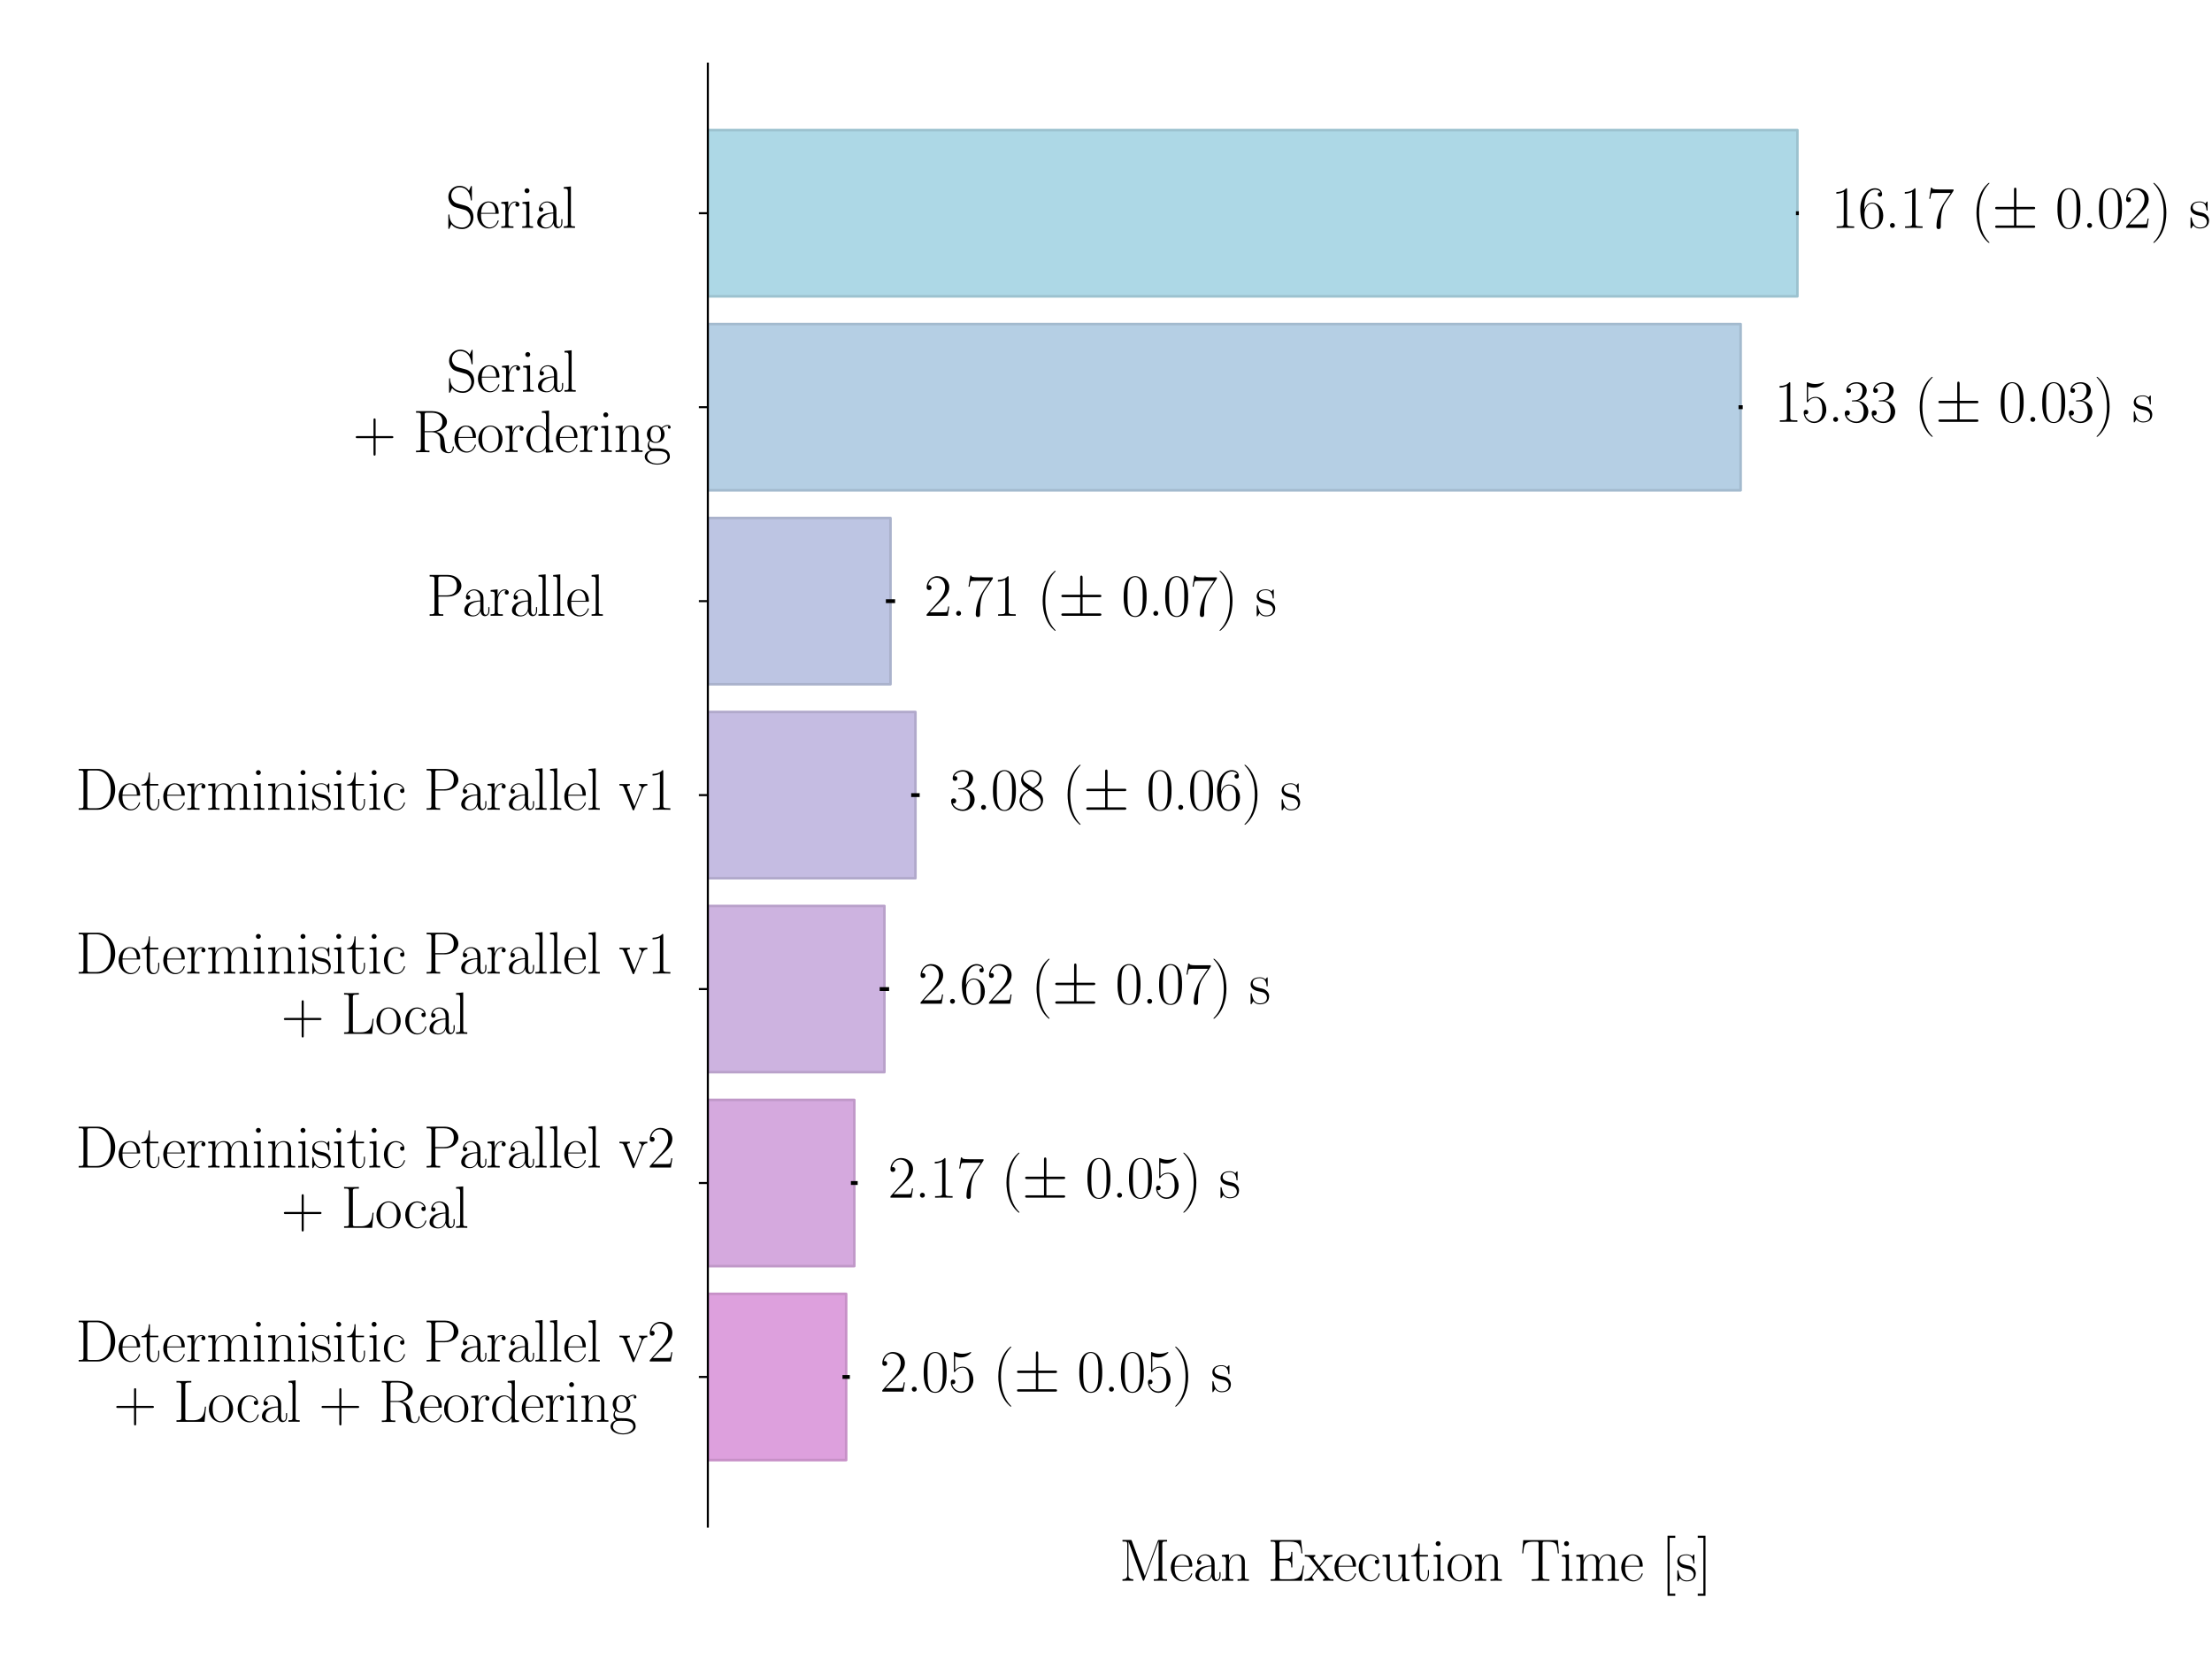 <?xml version="1.0" encoding="utf-8" standalone="no"?>
<!DOCTYPE svg PUBLIC "-//W3C//DTD SVG 1.1//EN"
  "http://www.w3.org/Graphics/SVG/1.1/DTD/svg11.dtd">
<svg xmlns:xlink="http://www.w3.org/1999/xlink" width="864pt" height="648pt" viewBox="0 0 864 648" xmlns="http://www.w3.org/2000/svg" version="1.1">
 <defs>
  <style type="text/css">*{stroke-linejoin: round; stroke-linecap: butt}</style>
 </defs>
 <g id="figure_1">
  <g id="patch_1">
   <path d="M 0 648 
L 864 648 
L 864 0 
L 0 0 
z
" style="fill: #ffffff"/>
  </g>
  <g id="axes_1">
   <g id="patch_2">
    <path d="M 276.48 596.286 
L 829.232 596.286 
L 829.232 24.84 
L 276.48 24.84 
z
" style="fill: #ffffff"/>
   </g>
   <g id="patch_3">
    <path d="M 276.48 570.311 
L 330.505 570.311 
L 330.505 505.374 
L 276.48 505.374 
z
" clip-path="url(#pbafe1ab473)" style="fill: #dda0dd; stroke: #c790c7; stroke-linejoin: miter"/>
   </g>
   <g id="patch_4">
    <path d="M 276.48 494.551 
L 333.684 494.551 
L 333.684 429.614 
L 276.48 429.614 
z
" clip-path="url(#pbafe1ab473)" style="fill: #d5a9de; stroke: #c098c8; stroke-linejoin: miter"/>
   </g>
   <g id="patch_5">
    <path d="M 276.48 418.791 
L 345.442 418.791 
L 345.442 353.854 
L 276.48 353.854 
z
" clip-path="url(#pbafe1ab473)" style="fill: #cdb3e0; stroke: #b9a1ca; stroke-linejoin: miter"/>
   </g>
   <g id="patch_6">
    <path d="M 276.48 343.031 
L 357.564 343.031 
L 357.564 278.094 
L 276.48 278.094 
z
" clip-path="url(#pbafe1ab473)" style="fill: #c5bce2; stroke: #b1a9cb; stroke-linejoin: miter"/>
   </g>
   <g id="patch_7">
    <path d="M 276.48 267.272 
L 347.825 267.272 
L 347.825 202.335 
L 276.48 202.335 
z
" clip-path="url(#pbafe1ab473)" style="fill: #bdc5e3; stroke: #aab2cc; stroke-linejoin: miter"/>
   </g>
   <g id="patch_8">
    <path d="M 276.48 191.512 
L 679.887 191.512 
L 679.887 126.575 
L 276.48 126.575 
z
" clip-path="url(#pbafe1ab473)" style="fill: #b5cfe4; stroke: #a3bace; stroke-linejoin: miter"/>
   </g>
   <g id="patch_9">
    <path d="M 276.48 115.752 
L 702.06 115.752 
L 702.06 50.815 
L 276.48 50.815 
z
" clip-path="url(#pbafe1ab473)" style="fill: #add8e6; stroke: #9cc2cf; stroke-linejoin: miter"/>
   </g>
   <g id="matplotlib.axis_1">
    <g id="text_1">
     <!-- Mean Execution Time [s] -->
     <g transform="translate(437.189 617.451)scale(0.23 -0.23)">
      <defs>
       <path id="CMR17-4d" d="M 1338 4249 
C 1299 4345 1293 4352 1158 4352 
L 339 4352 
L 339 4185 
C 781 4185 851 4185 851 3898 
L 851 624 
C 851 465 851 166 339 166 
L 339 0 
C 486 12 755 12 915 12 
C 1075 12 1344 12 1491 0 
L 1491 166 
C 979 166 979 465 979 624 
L 979 4159 
L 986 4159 
L 2490 102 
C 2515 38 2528 0 2579 0 
C 2630 0 2643 38 2669 102 
L 4186 4191 
L 4192 4191 
L 4192 453 
C 4192 166 4122 166 3680 166 
L 3680 0 
C 3853 12 4198 12 4384 12 
C 4570 12 4922 12 5094 0 
L 5094 166 
C 4653 166 4582 166 4582 453 
L 4582 3898 
C 4582 4185 4653 4185 5094 4185 
L 5094 4352 
L 4282 4352 
C 4147 4352 4141 4345 4102 4249 
L 2720 516 
L 1338 4249 
z
" transform="scale(0.016)"/>
       <path id="CMR17-65" d="M 2438 1503 
C 2464 1529 2464 1542 2464 1606 
C 2464 2251 2118 2816 1389 2816 
C 710 2816 173 2175 173 1394 
C 173 554 781 -64 1459 -64 
C 2176 -64 2458 619 2458 755 
C 2458 800 2419 800 2406 800 
C 2362 800 2355 787 2330 709 
C 2189 270 1837 51 1504 51 
C 1229 51 954 206 781 490 
C 582 819 582 1200 582 1503 
L 2438 1503 
z
M 589 1600 
C 634 2511 1126 2713 1382 2713 
C 1818 2713 2112 2308 2118 1600 
L 589 1600 
z
" transform="scale(0.016)"/>
       <path id="CMR17-61" d="M 2304 1656 
C 2304 2048 2304 2275 2035 2534 
C 1798 2751 1523 2816 1306 2816 
C 800 2816 435 2408 435 1977 
C 435 1740 627 1728 666 1728 
C 749 1728 896 1779 896 1958 
C 896 2118 774 2188 666 2188 
C 640 2188 608 2182 589 2176 
C 723 2594 1069 2713 1293 2713 
C 1613 2713 1965 2421 1965 1875 
L 1965 1632 
C 1587 1619 1133 1568 774 1373 
C 371 1147 256 822 256 576 
C 256 77 832 -64 1171 -64 
C 1523 -64 1850 135 1990 505 
C 2003 219 2182 -39 2464 -39 
C 2598 -39 2938 51 2938 563 
L 2938 926 
L 2822 926 
L 2822 557 
C 2822 161 2650 109 2566 109 
C 2304 109 2304 446 2304 732 
L 2304 1656 
z
M 1965 887 
C 1965 323 1568 38 1216 38 
C 896 38 646 278 646 576 
C 646 771 730 1114 1101 1322 
C 1408 1497 1760 1523 1965 1536 
L 1965 887 
z
" transform="scale(0.016)"/>
       <path id="CMR17-6e" d="M 2656 1954 
C 2656 2282 2592 2816 1837 2816 
C 1331 2816 1069 2424 973 2166 
L 966 2166 
L 966 2816 
L 211 2745 
L 211 2578 
C 589 2578 646 2540 646 2231 
L 646 443 
C 646 198 621 166 211 166 
L 211 0 
C 365 12 646 12 813 12 
C 979 12 1267 12 1421 0 
L 1421 166 
C 1011 166 986 192 986 443 
L 986 1678 
C 986 2269 1344 2713 1792 2713 
C 2266 2713 2317 2289 2317 1980 
L 2317 443 
C 2317 198 2291 166 1882 166 
L 1882 0 
C 2035 12 2317 12 2483 12 
C 2650 12 2938 12 3091 0 
L 3091 166 
C 2682 166 2656 192 2656 443 
L 2656 1954 
z
" transform="scale(0.016)"/>
       <path id="CMR17-45" d="M 3885 1614 
L 3770 1614 
C 3629 676 3546 166 2419 166 
L 1530 166 
C 1274 166 1261 198 1261 415 
L 1261 2176 
L 1862 2176 
C 2464 2176 2522 1959 2522 1429 
L 2637 1429 
L 2637 3086 
L 2522 3086 
C 2522 2558 2464 2342 1862 2342 
L 1261 2342 
L 1261 3924 
C 1261 4141 1274 4172 1530 4172 
L 2406 4172 
C 3398 4172 3514 3778 3603 2933 
L 3718 2933 
L 3565 4339 
L 326 4339 
L 326 4172 
C 768 4172 838 4172 838 3886 
L 838 453 
C 838 166 768 166 326 166 
L 326 0 
L 3654 0 
L 3885 1614 
z
" transform="scale(0.016)"/>
       <path id="CMR17-78" d="M 1664 1491 
C 1856 1740 2074 2022 2253 2233 
C 2464 2476 2707 2579 2989 2585 
L 2989 2752 
C 2880 2745 2656 2739 2541 2739 
C 2368 2739 2170 2739 2022 2752 
L 2022 2585 
C 2112 2572 2163 2508 2163 2419 
C 2163 2304 2099 2233 2067 2188 
L 1594 1587 
L 1030 2323 
C 973 2393 973 2406 973 2438 
C 973 2515 1037 2579 1146 2585 
L 1146 2752 
C 992 2739 717 2739 557 2739 
C 384 2739 179 2739 38 2752 
L 38 2585 
C 384 2585 461 2560 614 2368 
L 1350 1414 
C 1363 1401 1395 1363 1395 1344 
C 1395 1318 838 633 768 544 
C 480 198 179 172 6 166 
L 6 0 
C 115 6 339 12 454 12 
C 582 12 864 12 979 0 
L 979 166 
C 941 172 838 185 838 332 
C 838 448 890 518 947 595 
L 1478 1248 
L 2035 524 
C 2086 454 2163 358 2163 313 
C 2163 224 2086 172 1984 166 
L 1984 0 
C 2138 12 2413 12 2573 12 
C 2746 12 2950 12 3091 0 
L 3091 166 
C 2771 166 2675 179 2522 377 
L 1664 1491 
z
" transform="scale(0.016)"/>
       <path id="CMR17-63" d="M 2234 2240 
C 2112 2240 1933 2240 1933 2015 
C 1933 1836 2080 1785 2163 1785 
C 2208 1785 2394 1804 2394 2028 
C 2394 2476 1958 2816 1466 2816 
C 787 2816 211 2201 211 1379 
C 211 521 813 -64 1466 -64 
C 2259 -64 2458 676 2458 747 
C 2458 773 2451 792 2406 792 
C 2362 792 2355 786 2330 702 
C 2163 180 1798 51 1523 51 
C 1114 51 621 431 621 1385 
C 621 2358 1094 2700 1472 2700 
C 1722 2700 2093 2582 2234 2240 
z
" transform="scale(0.016)"/>
       <path id="CMR17-75" d="M 1882 2745 
L 1882 2579 
C 2259 2579 2317 2540 2317 2229 
L 2317 1053 
C 2317 510 2029 38 1555 38 
C 1030 38 986 355 986 691 
L 986 2816 
L 211 2745 
L 211 2579 
C 467 2579 640 2579 646 2320 
L 646 1079 
C 646 646 646 368 813 187 
C 896 103 1056 -64 1517 -64 
C 2061 -64 2272 400 2323 536 
L 2330 536 
L 2330 -64 
L 3091 -13 
L 3091 154 
C 2714 154 2656 193 2656 503 
L 2656 2816 
L 1882 2745 
z
" transform="scale(0.016)"/>
       <path id="CMR17-74" d="M 966 2585 
L 1862 2585 
L 1862 2752 
L 966 2752 
L 966 3968 
L 851 3968 
C 838 3292 614 2700 70 2687 
L 70 2585 
L 627 2585 
L 627 778 
C 627 655 627 -64 1370 -64 
C 1747 -64 1965 308 1965 784 
L 1965 1151 
L 1850 1151 
L 1850 790 
C 1850 347 1677 51 1408 51 
C 1222 51 966 179 966 765 
L 966 2585 
z
" transform="scale(0.016)"/>
       <path id="CMR17-69" d="M 992 3961 
C 992 4102 877 4224 730 4224 
C 589 4224 467 4108 467 3961 
C 467 3820 582 3699 730 3699 
C 870 3699 992 3814 992 3961 
z
M 243 2745 
L 243 2579 
C 602 2579 653 2540 653 2231 
L 653 443 
C 653 198 627 166 218 166 
L 218 0 
C 371 12 646 12 806 12 
C 960 12 1222 12 1370 0 
L 1370 166 
C 992 166 979 205 979 436 
L 979 2816 
L 243 2745 
z
" transform="scale(0.016)"/>
       <path id="CMR17-6f" d="M 2758 1356 
C 2758 2176 2163 2816 1466 2816 
C 768 2816 173 2176 173 1356 
C 173 550 768 -64 1466 -64 
C 2163 -64 2758 550 2758 1356 
z
M 1466 51 
C 1165 51 909 230 762 480 
C 602 768 582 1126 582 1408 
C 582 1676 595 2009 762 2297 
C 890 2508 1139 2713 1466 2713 
C 1754 2713 1997 2553 2150 2329 
C 2349 2028 2349 1606 2349 1408 
C 2349 1158 2336 774 2163 467 
C 1984 172 1709 51 1466 51 
z
" transform="scale(0.016)"/>
       <path id="CMR17-54" d="M 3981 4332 
L 288 4332 
L 179 2924 
L 294 2924 
C 378 3981 467 4166 1453 4166 
C 1568 4166 1754 4166 1805 4159 
C 1926 4140 1926 4064 1926 3917 
L 1926 465 
C 1926 236 1907 166 1376 166 
L 1197 166 
L 1197 0 
C 1504 6 1824 12 2138 12 
C 2451 12 2771 6 3078 0 
L 3078 166 
L 2899 166 
C 2368 166 2349 236 2349 465 
L 2349 3917 
C 2349 4057 2349 4134 2464 4159 
C 2515 4166 2701 4166 2816 4166 
C 3795 4166 3891 3981 3974 2924 
L 4090 2924 
L 3981 4332 
z
" transform="scale(0.016)"/>
       <path id="CMR17-6d" d="M 4326 1954 
C 4326 2276 4269 2816 3507 2816 
C 3072 2816 2771 2520 2656 2173 
L 2650 2173 
C 2573 2700 2195 2816 1837 2816 
C 1331 2816 1069 2424 973 2166 
L 966 2166 
L 966 2816 
L 211 2745 
L 211 2578 
C 589 2578 646 2540 646 2231 
L 646 443 
C 646 198 621 166 211 166 
L 211 0 
C 365 12 646 12 813 12 
C 979 12 1267 12 1421 0 
L 1421 166 
C 1011 166 986 192 986 443 
L 986 1678 
C 986 2269 1344 2713 1792 2713 
C 2266 2713 2317 2289 2317 1980 
L 2317 443 
C 2317 198 2291 166 1882 166 
L 1882 0 
C 2035 12 2317 12 2483 12 
C 2650 12 2938 12 3091 0 
L 3091 166 
C 2682 166 2656 192 2656 443 
L 2656 1678 
C 2656 2269 3014 2713 3462 2713 
C 3936 2713 3987 2289 3987 1980 
L 3987 443 
C 3987 198 3962 166 3552 166 
L 3552 0 
C 3706 12 3987 12 4154 12 
C 4320 12 4608 12 4762 0 
L 4762 166 
C 4352 166 4326 192 4326 443 
L 4326 1954 
z
" transform="scale(0.016)"/>
       <path id="CMR17-5b" d="M 1504 -1600 
L 1504 -1376 
L 902 -1376 
L 902 4575 
L 1504 4575 
L 1504 4800 
L 678 4800 
L 678 -1600 
L 1504 -1600 
z
" transform="scale(0.016)"/>
       <path id="CMR17-73" d="M 1978 2688 
C 1978 2803 1971 2809 1933 2809 
C 1907 2809 1901 2803 1824 2707 
C 1805 2681 1747 2617 1728 2592 
C 1523 2809 1235 2816 1126 2816 
C 416 2816 160 2444 160 2073 
C 160 1497 813 1363 998 1324 
C 1402 1241 1542 1216 1677 1100 
C 1760 1024 1901 883 1901 652 
C 1901 384 1747 38 1158 38 
C 602 38 403 460 288 1024 
C 269 1113 269 1120 218 1120 
C 166 1120 160 1113 160 985 
L 160 64 
C 160 -52 166 -58 205 -58 
C 237 -58 243 -52 275 0 
C 314 57 410 211 448 275 
C 576 102 800 -64 1158 -64 
C 1792 -64 2131 281 2131 780 
C 2131 1107 1958 1280 1875 1356 
C 1683 1555 1459 1600 1190 1651 
C 838 1728 390 1817 390 2208 
C 390 2374 480 2726 1126 2726 
C 1811 2726 1850 2086 1862 1881 
C 1869 1849 1901 1843 1920 1843 
C 1978 1843 1978 1862 1978 1971 
L 1978 2688 
z
" transform="scale(0.016)"/>
       <path id="CMR17-5d" d="M 915 4800 
L 90 4800 
L 90 4575 
L 691 4575 
L 691 -1376 
L 90 -1376 
L 90 -1600 
L 915 -1600 
L 915 4800 
z
" transform="scale(0.016)"/>
      </defs>
      <use xlink:href="#CMR17-4d" transform="scale(0.996)"/>
      <use xlink:href="#CMR17-65" transform="translate(84.687 0)scale(0.996)"/>
      <use xlink:href="#CMR17-61" transform="translate(125.173 0)scale(0.996)"/>
      <use xlink:href="#CMR17-6e" transform="translate(170.863 0)scale(0.996)"/>
      <use xlink:href="#CMR17-45" transform="translate(251.834 0)scale(0.996)"/>
      <use xlink:href="#CMR17-78" transform="translate(314.421 0)scale(0.996)"/>
      <use xlink:href="#CMR17-65" transform="translate(362.714 0)scale(0.996)"/>
      <use xlink:href="#CMR17-63" transform="translate(403.199 0)scale(0.996)"/>
      <use xlink:href="#CMR17-75" transform="translate(443.685 0)scale(0.996)"/>
      <use xlink:href="#CMR17-74" transform="translate(494.58 0)scale(0.996)"/>
      <use xlink:href="#CMR17-69" transform="translate(529.861 0)scale(0.996)"/>
      <use xlink:href="#CMR17-6f" transform="translate(554.732 0)scale(0.996)"/>
      <use xlink:href="#CMR17-6e" transform="translate(600.423 0)scale(0.996)"/>
      <use xlink:href="#CMR17-54" transform="translate(681.394 0)scale(0.996)"/>
      <use xlink:href="#CMR17-69" transform="translate(747.904 0)scale(0.996)"/>
      <use xlink:href="#CMR17-6d" transform="translate(772.775 0)scale(0.996)"/>
      <use xlink:href="#CMR17-65" transform="translate(849.694 0)scale(0.996)"/>
      <use xlink:href="#CMR17-5b" transform="translate(920.256 0)scale(0.996)"/>
      <use xlink:href="#CMR17-73" transform="translate(945.127 0)scale(0.996)"/>
      <use xlink:href="#CMR17-5d" transform="translate(980.929 0)scale(0.996)"/>
     </g>
    </g>
   </g>
   <g id="matplotlib.axis_2">
    <g id="ytick_1">
     <g id="line2d_1">
      <defs>
       <path id="m3c2efc826a" d="M 0 0 
L -3.5 0 
" style="stroke: #000000; stroke-width: 0.8"/>
      </defs>
      <g>
       <use xlink:href="#m3c2efc826a" x="276.48" y="537.842" style="stroke: #000000; stroke-width: 0.8"/>
      </g>
     </g>
     <g id="text_2">
      <!-- Determinisitic Parallel v2 -->
      <g transform="translate(29.509 531.794)scale(0.23 -0.23)">
       <defs>
        <path id="CMR17-44" d="M 333 4352 
L 333 4185 
C 774 4185 845 4185 845 3898 
L 845 453 
C 845 166 774 166 333 166 
L 333 0 
L 2368 0 
C 3398 0 4224 943 4224 2140 
C 4224 3344 3411 4352 2368 4352 
L 333 4352 
z
M 1523 166 
C 1267 166 1254 198 1254 414 
L 1254 3936 
C 1254 4153 1267 4185 1523 4185 
L 2240 4185 
C 2771 4185 3750 3873 3750 2140 
C 3750 1242 3488 879 3366 707 
C 3213 510 2848 166 2240 166 
L 1523 166 
z
" transform="scale(0.016)"/>
        <path id="CMR17-72" d="M 960 1517 
C 960 2134 1222 2713 1702 2713 
C 1747 2713 1792 2707 1837 2687 
C 1837 2687 1696 2642 1696 2475 
C 1696 2321 1818 2257 1914 2257 
C 1990 2257 2131 2302 2131 2482 
C 2131 2687 1926 2816 1709 2816 
C 1222 2816 1011 2340 947 2115 
L 941 2115 
L 941 2816 
L 198 2745 
L 198 2578 
C 576 2578 634 2540 634 2231 
L 634 443 
C 634 198 608 166 198 166 
L 198 0 
C 352 12 646 12 813 12 
C 998 12 1325 12 1498 0 
L 1498 166 
C 1037 166 960 166 960 455 
L 960 1517 
z
" transform="scale(0.016)"/>
        <path id="CMR17-50" d="M 1267 2048 
L 2291 2048 
C 3117 2048 3718 2583 3718 3187 
C 3718 3791 3130 4352 2291 4352 
L 333 4352 
L 333 4185 
C 774 4185 845 4185 845 3899 
L 845 453 
C 845 166 774 166 333 166 
L 333 0 
C 518 12 858 12 1056 12 
C 1254 12 1594 12 1779 0 
L 1779 166 
C 1338 166 1267 166 1267 453 
L 1267 2048 
z
M 1254 2182 
L 1254 3937 
C 1254 4153 1267 4185 1523 4185 
L 2170 4185 
C 2995 4185 3232 3715 3232 3187 
C 3232 2608 2950 2182 2170 2182 
L 1254 2182 
z
" transform="scale(0.016)"/>
        <path id="CMR17-6c" d="M 979 4416 
L 218 4345 
L 218 4179 
C 595 4179 653 4141 653 3835 
L 653 439 
C 653 198 627 166 218 166 
L 218 0 
C 371 12 653 12 813 12 
C 979 12 1261 12 1414 0 
L 1414 166 
C 1005 166 979 191 979 439 
L 979 4416 
z
" transform="scale(0.016)"/>
        <path id="CMR17-76" d="M 2502 2173 
C 2560 2315 2662 2572 3034 2585 
L 3034 2752 
C 2912 2745 2752 2739 2630 2739 
C 2496 2739 2285 2739 2157 2752 
L 2157 2585 
C 2317 2572 2406 2495 2406 2328 
C 2406 2270 2406 2257 2368 2167 
L 1664 379 
L 902 2308 
C 864 2392 864 2405 864 2431 
C 864 2585 1075 2585 1171 2585 
L 1171 2752 
C 1018 2739 736 2739 576 2739 
C 403 2739 205 2739 64 2752 
L 64 2585 
C 307 2585 442 2585 518 2386 
L 1446 44 
C 1485 -52 1491 -64 1549 -64 
C 1606 -64 1613 -52 1651 44 
L 2502 2173 
z
" transform="scale(0.016)"/>
        <path id="CMR17-32" d="M 2669 990 
L 2554 990 
C 2490 537 2438 460 2413 422 
C 2381 371 1920 371 1830 371 
L 602 371 
C 832 620 1280 1073 1824 1596 
C 2214 1966 2669 2400 2669 3033 
C 2669 3788 2067 4224 1395 4224 
C 691 4224 262 3603 262 3027 
C 262 2777 448 2745 525 2745 
C 589 2745 781 2783 781 3007 
C 781 3206 614 3264 525 3264 
C 486 3264 448 3257 422 3244 
C 544 3788 915 4057 1306 4057 
C 1862 4057 2227 3616 2227 3033 
C 2227 2477 1901 1998 1536 1583 
L 262 147 
L 262 0 
L 2515 0 
L 2669 990 
z
" transform="scale(0.016)"/>
       </defs>
       <use xlink:href="#CMR17-44" transform="scale(0.996)"/>
       <use xlink:href="#CMR17-65" transform="translate(70.394 0)scale(0.996)"/>
       <use xlink:href="#CMR17-74" transform="translate(110.879 0)scale(0.996)"/>
       <use xlink:href="#CMR17-65" transform="translate(146.16 0)scale(0.996)"/>
       <use xlink:href="#CMR17-72" transform="translate(186.646 0)scale(0.996)"/>
       <use xlink:href="#CMR17-6d" transform="translate(221.926 0)scale(0.996)"/>
       <use xlink:href="#CMR17-69" transform="translate(298.846 0)scale(0.996)"/>
       <use xlink:href="#CMR17-6e" transform="translate(323.717 0)scale(0.996)"/>
       <use xlink:href="#CMR17-69" transform="translate(374.612 0)scale(0.996)"/>
       <use xlink:href="#CMR17-73" transform="translate(399.483 0)scale(0.996)"/>
       <use xlink:href="#CMR17-69" transform="translate(435.285 0)scale(0.996)"/>
       <use xlink:href="#CMR17-74" transform="translate(460.156 0)scale(0.996)"/>
       <use xlink:href="#CMR17-69" transform="translate(495.437 0)scale(0.996)"/>
       <use xlink:href="#CMR17-63" transform="translate(520.308 0)scale(0.996)"/>
       <use xlink:href="#CMR17-50" transform="translate(590.869 0)scale(0.996)"/>
       <use xlink:href="#CMR17-61" transform="translate(650.853 0)scale(0.996)"/>
       <use xlink:href="#CMR17-72" transform="translate(696.544 0)scale(0.996)"/>
       <use xlink:href="#CMR17-61" transform="translate(731.824 0)scale(0.996)"/>
       <use xlink:href="#CMR17-6c" transform="translate(777.515 0)scale(0.996)"/>
       <use xlink:href="#CMR17-6c" transform="translate(802.386 0)scale(0.996)"/>
       <use xlink:href="#CMR17-65" transform="translate(827.257 0)scale(0.996)"/>
       <use xlink:href="#CMR17-6c" transform="translate(867.743 0)scale(0.996)"/>
       <use xlink:href="#CMR17-76" transform="translate(922.69 0)scale(0.996)"/>
       <use xlink:href="#CMR17-32" transform="translate(970.983 0)scale(0.996)"/>
      </g>
      <!-- + Local + Reordering -->
      <g transform="translate(44.335 555.346)scale(0.23 -0.23)">
       <defs>
        <path id="CMR17-2b" d="M 2413 1472 
L 4109 1472 
C 4198 1472 4307 1472 4307 1580 
C 4307 1696 4205 1696 4109 1696 
L 2413 1696 
L 2413 3385 
C 2413 3475 2413 3584 2304 3584 
C 2189 3584 2189 3481 2189 3385 
L 2189 1696 
L 493 1696 
C 403 1696 294 1696 294 1587 
C 294 1472 397 1472 493 1472 
L 2189 1472 
L 2189 -194 
C 2189 -282 2189 -391 2298 -391 
C 2413 -391 2413 -289 2413 -194 
L 2413 1472 
z
" transform="scale(0.016)"/>
        <path id="CMR17-4c" d="M 3469 1612 
L 3354 1612 
C 3302 981 3219 166 2125 166 
L 1530 166 
C 1274 166 1261 198 1261 414 
L 1261 3892 
C 1261 4121 1274 4185 1760 4185 
L 1901 4185 
L 1901 4352 
C 1638 4339 1331 4339 1069 4339 
C 870 4339 512 4339 326 4352 
L 326 4185 
C 768 4185 838 4185 838 3898 
L 838 453 
C 838 166 768 166 326 166 
L 326 0 
L 3315 0 
L 3469 1612 
z
" transform="scale(0.016)"/>
        <path id="CMR17-52" d="M 2509 2156 
C 3117 2278 3629 2689 3629 3203 
C 3629 3806 2950 4352 2054 4352 
L 333 4352 
L 333 4185 
C 774 4185 845 4185 845 3896 
L 845 428 
C 845 140 774 140 333 140 
L 333 -26 
C 518 -13 851 -13 1050 -13 
C 1248 -13 1581 -13 1766 -26 
L 1766 140 
C 1325 140 1254 140 1254 428 
L 1254 2112 
L 2003 2112 
C 2368 2112 2573 1964 2662 1881 
C 2918 1632 2918 1459 2918 1024 
C 2918 595 2918 377 3110 160 
C 3354 -103 3680 -128 3821 -128 
C 4294 -128 4365 403 4365 512 
C 4365 550 4365 595 4307 595 
C 4256 595 4250 556 4250 531 
C 4218 115 4032 -26 3834 -26 
C 3482 -26 3443 377 3405 768 
C 3386 902 3373 998 3360 1139 
C 3322 1459 3270 1926 2509 2156 
z
M 1984 2214 
L 1254 2214 
L 1254 3935 
C 1254 4153 1267 4185 1523 4185 
L 1990 4185 
C 2522 4185 3142 3999 3142 3203 
C 3142 2374 2464 2214 1984 2214 
z
" transform="scale(0.016)"/>
        <path id="CMR17-64" d="M 1869 4345 
L 1869 4179 
C 2246 4179 2304 4141 2304 3843 
L 2304 2371 
C 2278 2403 2016 2816 1498 2816 
C 845 2816 211 2228 211 1376 
C 211 529 806 -64 1434 -64 
C 1978 -64 2259 361 2291 406 
L 2291 -64 
L 3066 -13 
L 3066 154 
C 2688 154 2630 193 2630 503 
L 2630 4416 
L 1869 4345 
z
M 2291 762 
C 2291 568 2176 393 2029 264 
C 1811 70 1594 38 1472 38 
C 1286 38 621 135 621 1369 
C 621 2636 1363 2713 1530 2713 
C 1824 2713 2061 2545 2208 2313 
C 2291 2177 2291 2157 2291 2041 
L 2291 762 
z
" transform="scale(0.016)"/>
        <path id="CMR17-67" d="M 710 1165 
C 832 1068 1043 960 1299 960 
C 1805 960 2240 1359 2240 1895 
C 2240 2063 2189 2321 1997 2521 
C 2176 2713 2438 2777 2586 2777 
C 2611 2777 2650 2777 2682 2758 
C 2656 2751 2598 2726 2598 2623 
C 2598 2540 2656 2483 2739 2483 
C 2835 2483 2886 2547 2886 2630 
C 2886 2751 2790 2880 2586 2880 
C 2330 2880 2106 2758 1926 2591 
C 1734 2764 1504 2828 1299 2828 
C 794 2828 358 2431 358 1895 
C 358 1527 570 1294 634 1230 
C 442 1004 442 742 442 710 
C 442 544 506 300 723 166 
C 390 82 128 -184 128 -517 
C 128 -996 736 -1344 1466 -1344 
C 2170 -1344 2803 -1009 2803 -510 
C 2803 384 1856 384 1363 384 
C 1216 384 954 384 922 390 
C 723 422 589 601 589 825 
C 589 883 589 1024 710 1165 
z
M 1299 1068 
C 736 1068 736 1766 736 1895 
C 736 2024 736 2719 1299 2719 
C 1862 2719 1862 2024 1862 1895 
C 1862 1766 1862 1068 1299 1068 
z
M 1466 -1236 
C 826 -1236 384 -883 384 -517 
C 384 -311 493 -118 634 -11 
C 794 102 858 102 1293 102 
C 1818 102 2547 102 2547 -517 
C 2547 -883 2106 -1236 1466 -1236 
z
" transform="scale(0.016)"/>
       </defs>
       <use xlink:href="#CMR17-2b" transform="scale(0.996)"/>
       <use xlink:href="#CMR17-4c" transform="translate(101.791 0)scale(0.996)"/>
       <use xlink:href="#CMR17-6f" transform="translate(159.172 0)scale(0.996)"/>
       <use xlink:href="#CMR17-63" transform="translate(207.465 0)scale(0.996)"/>
       <use xlink:href="#CMR17-61" transform="translate(247.951 0)scale(0.996)"/>
       <use xlink:href="#CMR17-6c" transform="translate(293.641 0)scale(0.996)"/>
       <use xlink:href="#CMR17-2b" transform="translate(348.588 0)scale(0.996)"/>
       <use xlink:href="#CMR17-52" transform="translate(450.379 0)scale(0.996)"/>
       <use xlink:href="#CMR17-65" transform="translate(518.17 0)scale(0.996)"/>
       <use xlink:href="#CMR17-6f" transform="translate(558.656 0)scale(0.996)"/>
       <use xlink:href="#CMR17-72" transform="translate(604.346 0)scale(0.996)"/>
       <use xlink:href="#CMR17-64" transform="translate(639.627 0)scale(0.996)"/>
       <use xlink:href="#CMR17-65" transform="translate(690.522 0)scale(0.996)"/>
       <use xlink:href="#CMR17-72" transform="translate(731.008 0)scale(0.996)"/>
       <use xlink:href="#CMR17-69" transform="translate(766.289 0)scale(0.996)"/>
       <use xlink:href="#CMR17-6e" transform="translate(791.16 0)scale(0.996)"/>
       <use xlink:href="#CMR17-67" transform="translate(842.055 0)scale(0.996)"/>
      </g>
     </g>
    </g>
    <g id="ytick_2">
     <g id="line2d_2">
      <g>
       <use xlink:href="#m3c2efc826a" x="276.48" y="462.083" style="stroke: #000000; stroke-width: 0.8"/>
      </g>
     </g>
     <g id="text_3">
      <!-- Determinisitic Parallel v2 -->
      <g transform="translate(29.509 456.034)scale(0.23 -0.23)">
       <use xlink:href="#CMR17-44" transform="scale(0.996)"/>
       <use xlink:href="#CMR17-65" transform="translate(70.394 0)scale(0.996)"/>
       <use xlink:href="#CMR17-74" transform="translate(110.879 0)scale(0.996)"/>
       <use xlink:href="#CMR17-65" transform="translate(146.16 0)scale(0.996)"/>
       <use xlink:href="#CMR17-72" transform="translate(186.646 0)scale(0.996)"/>
       <use xlink:href="#CMR17-6d" transform="translate(221.926 0)scale(0.996)"/>
       <use xlink:href="#CMR17-69" transform="translate(298.846 0)scale(0.996)"/>
       <use xlink:href="#CMR17-6e" transform="translate(323.717 0)scale(0.996)"/>
       <use xlink:href="#CMR17-69" transform="translate(374.612 0)scale(0.996)"/>
       <use xlink:href="#CMR17-73" transform="translate(399.483 0)scale(0.996)"/>
       <use xlink:href="#CMR17-69" transform="translate(435.285 0)scale(0.996)"/>
       <use xlink:href="#CMR17-74" transform="translate(460.156 0)scale(0.996)"/>
       <use xlink:href="#CMR17-69" transform="translate(495.437 0)scale(0.996)"/>
       <use xlink:href="#CMR17-63" transform="translate(520.308 0)scale(0.996)"/>
       <use xlink:href="#CMR17-50" transform="translate(590.869 0)scale(0.996)"/>
       <use xlink:href="#CMR17-61" transform="translate(650.853 0)scale(0.996)"/>
       <use xlink:href="#CMR17-72" transform="translate(696.544 0)scale(0.996)"/>
       <use xlink:href="#CMR17-61" transform="translate(731.824 0)scale(0.996)"/>
       <use xlink:href="#CMR17-6c" transform="translate(777.515 0)scale(0.996)"/>
       <use xlink:href="#CMR17-6c" transform="translate(802.386 0)scale(0.996)"/>
       <use xlink:href="#CMR17-65" transform="translate(827.257 0)scale(0.996)"/>
       <use xlink:href="#CMR17-6c" transform="translate(867.743 0)scale(0.996)"/>
       <use xlink:href="#CMR17-76" transform="translate(922.69 0)scale(0.996)"/>
       <use xlink:href="#CMR17-32" transform="translate(970.983 0)scale(0.996)"/>
      </g>
      <!-- + Local -->
      <g transform="translate(109.797 479.586)scale(0.23 -0.23)">
       <use xlink:href="#CMR17-2b" transform="scale(0.996)"/>
       <use xlink:href="#CMR17-4c" transform="translate(101.791 0)scale(0.996)"/>
       <use xlink:href="#CMR17-6f" transform="translate(159.172 0)scale(0.996)"/>
       <use xlink:href="#CMR17-63" transform="translate(207.465 0)scale(0.996)"/>
       <use xlink:href="#CMR17-61" transform="translate(247.951 0)scale(0.996)"/>
       <use xlink:href="#CMR17-6c" transform="translate(293.641 0)scale(0.996)"/>
      </g>
     </g>
    </g>
    <g id="ytick_3">
     <g id="line2d_3">
      <g>
       <use xlink:href="#m3c2efc826a" x="276.48" y="386.323" style="stroke: #000000; stroke-width: 0.8"/>
      </g>
     </g>
     <g id="text_4">
      <!-- Determinisitic Parallel v1 -->
      <g transform="translate(29.509 380.274)scale(0.23 -0.23)">
       <defs>
        <path id="CMR17-31" d="M 1702 4083 
C 1702 4217 1696 4224 1606 4224 
C 1357 3927 979 3833 621 3820 
C 602 3820 570 3820 563 3808 
C 557 3795 557 3782 557 3648 
C 755 3648 1088 3686 1344 3839 
L 1344 467 
C 1344 243 1331 166 781 166 
L 589 166 
L 589 0 
C 896 6 1216 12 1523 12 
C 1830 12 2150 6 2458 0 
L 2458 166 
L 2266 166 
C 1715 166 1702 236 1702 467 
L 1702 4083 
z
" transform="scale(0.016)"/>
       </defs>
       <use xlink:href="#CMR17-44" transform="scale(0.996)"/>
       <use xlink:href="#CMR17-65" transform="translate(70.394 0)scale(0.996)"/>
       <use xlink:href="#CMR17-74" transform="translate(110.879 0)scale(0.996)"/>
       <use xlink:href="#CMR17-65" transform="translate(146.16 0)scale(0.996)"/>
       <use xlink:href="#CMR17-72" transform="translate(186.646 0)scale(0.996)"/>
       <use xlink:href="#CMR17-6d" transform="translate(221.926 0)scale(0.996)"/>
       <use xlink:href="#CMR17-69" transform="translate(298.846 0)scale(0.996)"/>
       <use xlink:href="#CMR17-6e" transform="translate(323.717 0)scale(0.996)"/>
       <use xlink:href="#CMR17-69" transform="translate(374.612 0)scale(0.996)"/>
       <use xlink:href="#CMR17-73" transform="translate(399.483 0)scale(0.996)"/>
       <use xlink:href="#CMR17-69" transform="translate(435.285 0)scale(0.996)"/>
       <use xlink:href="#CMR17-74" transform="translate(460.156 0)scale(0.996)"/>
       <use xlink:href="#CMR17-69" transform="translate(495.437 0)scale(0.996)"/>
       <use xlink:href="#CMR17-63" transform="translate(520.308 0)scale(0.996)"/>
       <use xlink:href="#CMR17-50" transform="translate(590.869 0)scale(0.996)"/>
       <use xlink:href="#CMR17-61" transform="translate(650.853 0)scale(0.996)"/>
       <use xlink:href="#CMR17-72" transform="translate(696.544 0)scale(0.996)"/>
       <use xlink:href="#CMR17-61" transform="translate(731.824 0)scale(0.996)"/>
       <use xlink:href="#CMR17-6c" transform="translate(777.515 0)scale(0.996)"/>
       <use xlink:href="#CMR17-6c" transform="translate(802.386 0)scale(0.996)"/>
       <use xlink:href="#CMR17-65" transform="translate(827.257 0)scale(0.996)"/>
       <use xlink:href="#CMR17-6c" transform="translate(867.743 0)scale(0.996)"/>
       <use xlink:href="#CMR17-76" transform="translate(922.69 0)scale(0.996)"/>
       <use xlink:href="#CMR17-31" transform="translate(970.983 0)scale(0.996)"/>
      </g>
      <!-- + Local -->
      <g transform="translate(109.797 403.827)scale(0.23 -0.23)">
       <use xlink:href="#CMR17-2b" transform="scale(0.996)"/>
       <use xlink:href="#CMR17-4c" transform="translate(101.791 0)scale(0.996)"/>
       <use xlink:href="#CMR17-6f" transform="translate(159.172 0)scale(0.996)"/>
       <use xlink:href="#CMR17-63" transform="translate(207.465 0)scale(0.996)"/>
       <use xlink:href="#CMR17-61" transform="translate(247.951 0)scale(0.996)"/>
       <use xlink:href="#CMR17-6c" transform="translate(293.641 0)scale(0.996)"/>
      </g>
     </g>
    </g>
    <g id="ytick_4">
     <g id="line2d_4">
      <g>
       <use xlink:href="#m3c2efc826a" x="276.48" y="310.563" style="stroke: #000000; stroke-width: 0.8"/>
      </g>
     </g>
     <g id="text_5">
      <!-- Determinisitic Parallel v1 -->
      <g transform="translate(29.509 316.291)scale(0.23 -0.23)">
       <use xlink:href="#CMR17-44" transform="scale(0.996)"/>
       <use xlink:href="#CMR17-65" transform="translate(70.394 0)scale(0.996)"/>
       <use xlink:href="#CMR17-74" transform="translate(110.879 0)scale(0.996)"/>
       <use xlink:href="#CMR17-65" transform="translate(146.16 0)scale(0.996)"/>
       <use xlink:href="#CMR17-72" transform="translate(186.646 0)scale(0.996)"/>
       <use xlink:href="#CMR17-6d" transform="translate(221.926 0)scale(0.996)"/>
       <use xlink:href="#CMR17-69" transform="translate(298.846 0)scale(0.996)"/>
       <use xlink:href="#CMR17-6e" transform="translate(323.717 0)scale(0.996)"/>
       <use xlink:href="#CMR17-69" transform="translate(374.612 0)scale(0.996)"/>
       <use xlink:href="#CMR17-73" transform="translate(399.483 0)scale(0.996)"/>
       <use xlink:href="#CMR17-69" transform="translate(435.285 0)scale(0.996)"/>
       <use xlink:href="#CMR17-74" transform="translate(460.156 0)scale(0.996)"/>
       <use xlink:href="#CMR17-69" transform="translate(495.437 0)scale(0.996)"/>
       <use xlink:href="#CMR17-63" transform="translate(520.308 0)scale(0.996)"/>
       <use xlink:href="#CMR17-50" transform="translate(590.869 0)scale(0.996)"/>
       <use xlink:href="#CMR17-61" transform="translate(650.853 0)scale(0.996)"/>
       <use xlink:href="#CMR17-72" transform="translate(696.544 0)scale(0.996)"/>
       <use xlink:href="#CMR17-61" transform="translate(731.824 0)scale(0.996)"/>
       <use xlink:href="#CMR17-6c" transform="translate(777.515 0)scale(0.996)"/>
       <use xlink:href="#CMR17-6c" transform="translate(802.386 0)scale(0.996)"/>
       <use xlink:href="#CMR17-65" transform="translate(827.257 0)scale(0.996)"/>
       <use xlink:href="#CMR17-6c" transform="translate(867.743 0)scale(0.996)"/>
       <use xlink:href="#CMR17-76" transform="translate(922.69 0)scale(0.996)"/>
       <use xlink:href="#CMR17-31" transform="translate(970.983 0)scale(0.996)"/>
      </g>
     </g>
    </g>
    <g id="ytick_5">
     <g id="line2d_5">
      <g>
       <use xlink:href="#m3c2efc826a" x="276.48" y="234.803" style="stroke: #000000; stroke-width: 0.8"/>
      </g>
     </g>
     <g id="text_6">
      <!-- Parallel -->
      <g transform="translate(166.605 240.531)scale(0.23 -0.23)">
       <use xlink:href="#CMR17-50" transform="scale(0.996)"/>
       <use xlink:href="#CMR17-61" transform="translate(59.984 0)scale(0.996)"/>
       <use xlink:href="#CMR17-72" transform="translate(105.674 0)scale(0.996)"/>
       <use xlink:href="#CMR17-61" transform="translate(140.955 0)scale(0.996)"/>
       <use xlink:href="#CMR17-6c" transform="translate(186.646 0)scale(0.996)"/>
       <use xlink:href="#CMR17-6c" transform="translate(211.517 0)scale(0.996)"/>
       <use xlink:href="#CMR17-65" transform="translate(236.388 0)scale(0.996)"/>
       <use xlink:href="#CMR17-6c" transform="translate(276.873 0)scale(0.996)"/>
      </g>
     </g>
    </g>
    <g id="ytick_6">
     <g id="line2d_6">
      <g>
       <use xlink:href="#m3c2efc826a" x="276.48" y="159.043" style="stroke: #000000; stroke-width: 0.8"/>
      </g>
     </g>
     <g id="text_7">
      <!-- Serial -->
      <g transform="translate(174.331 152.995)scale(0.23 -0.23)">
       <defs>
        <path id="CMR17-53" d="M 2803 4351 
C 2803 4467 2797 4473 2758 4473 
C 2720 4473 2707 4447 2682 4390 
L 2490 3965 
C 2246 4320 1875 4480 1472 4480 
C 819 4480 294 3958 294 3301 
C 294 3101 339 2817 557 2546 
C 794 2250 1018 2198 1530 2063 
C 1722 2011 2042 1927 2106 1901 
C 2470 1747 2662 1360 2662 999 
C 2662 534 2336 38 1779 38 
C 1094 38 454 425 410 1328 
C 403 1431 397 1437 352 1437 
C 301 1437 294 1431 294 1302 
L 294 0 
C 294 -116 301 -122 339 -122 
C 384 -122 397 -90 486 109 
C 493 128 493 141 614 386 
C 934 -39 1472 -128 1779 -128 
C 2477 -128 2970 457 2970 1141 
C 2970 1476 2848 1734 2778 1850 
C 2509 2263 2221 2340 1914 2417 
C 1869 2437 1856 2437 1498 2527 
C 1152 2617 1005 2662 845 2836 
C 666 3036 602 3243 602 3449 
C 602 3868 934 4326 1478 4326 
C 2157 4326 2579 3842 2675 3036 
C 2694 2920 2701 2914 2746 2914 
C 2803 2914 2803 2933 2803 3043 
L 2803 4351 
z
" transform="scale(0.016)"/>
       </defs>
       <use xlink:href="#CMR17-53" transform="scale(0.996)"/>
       <use xlink:href="#CMR17-65" transform="translate(50.895 0)scale(0.996)"/>
       <use xlink:href="#CMR17-72" transform="translate(91.381 0)scale(0.996)"/>
       <use xlink:href="#CMR17-69" transform="translate(126.662 0)scale(0.996)"/>
       <use xlink:href="#CMR17-61" transform="translate(151.533 0)scale(0.996)"/>
       <use xlink:href="#CMR17-6c" transform="translate(197.223 0)scale(0.996)"/>
      </g>
      <!-- + Reordering -->
      <g transform="translate(137.869 176.547)scale(0.23 -0.23)">
       <use xlink:href="#CMR17-2b" transform="scale(0.996)"/>
       <use xlink:href="#CMR17-52" transform="translate(101.791 0)scale(0.996)"/>
       <use xlink:href="#CMR17-65" transform="translate(169.582 0)scale(0.996)"/>
       <use xlink:href="#CMR17-6f" transform="translate(210.068 0)scale(0.996)"/>
       <use xlink:href="#CMR17-72" transform="translate(255.758 0)scale(0.996)"/>
       <use xlink:href="#CMR17-64" transform="translate(291.039 0)scale(0.996)"/>
       <use xlink:href="#CMR17-65" transform="translate(341.934 0)scale(0.996)"/>
       <use xlink:href="#CMR17-72" transform="translate(382.42 0)scale(0.996)"/>
       <use xlink:href="#CMR17-69" transform="translate(417.701 0)scale(0.996)"/>
       <use xlink:href="#CMR17-6e" transform="translate(442.572 0)scale(0.996)"/>
       <use xlink:href="#CMR17-67" transform="translate(493.467 0)scale(0.996)"/>
      </g>
     </g>
    </g>
    <g id="ytick_7">
     <g id="line2d_7">
      <g>
       <use xlink:href="#m3c2efc826a" x="276.48" y="83.283" style="stroke: #000000; stroke-width: 0.8"/>
      </g>
     </g>
     <g id="text_8">
      <!-- Serial -->
      <g transform="translate(174.048 89.011)scale(0.23 -0.23)">
       <use xlink:href="#CMR17-53" transform="scale(0.996)"/>
       <use xlink:href="#CMR17-65" transform="translate(50.895 0)scale(0.996)"/>
       <use xlink:href="#CMR17-72" transform="translate(91.381 0)scale(0.996)"/>
       <use xlink:href="#CMR17-69" transform="translate(126.662 0)scale(0.996)"/>
       <use xlink:href="#CMR17-61" transform="translate(151.533 0)scale(0.996)"/>
       <use xlink:href="#CMR17-6c" transform="translate(197.223 0)scale(0.996)"/>
      </g>
     </g>
    </g>
   </g>
   <g id="LineCollection_1">
    <path d="M 329.078 537.842 
L 331.932 537.842 
" clip-path="url(#pbafe1ab473)" style="fill: none; stroke: #000000; stroke-width: 1.5"/>
    <path d="M 332.357 462.083 
L 335.011 462.083 
" clip-path="url(#pbafe1ab473)" style="fill: none; stroke: #000000; stroke-width: 1.5"/>
    <path d="M 343.6 386.323 
L 347.285 386.323 
" clip-path="url(#pbafe1ab473)" style="fill: none; stroke: #000000; stroke-width: 1.5"/>
    <path d="M 355.909 310.563 
L 359.22 310.563 
" clip-path="url(#pbafe1ab473)" style="fill: none; stroke: #000000; stroke-width: 1.5"/>
    <path d="M 346.023 234.803 
L 349.628 234.803 
" clip-path="url(#pbafe1ab473)" style="fill: none; stroke: #000000; stroke-width: 1.5"/>
    <path d="M 679.068 159.043 
L 680.707 159.043 
" clip-path="url(#pbafe1ab473)" style="fill: none; stroke: #000000; stroke-width: 1.5"/>
    <path d="M 701.491 83.283 
L 702.629 83.283 
" clip-path="url(#pbafe1ab473)" style="fill: none; stroke: #000000; stroke-width: 1.5"/>
   </g>
   <g id="patch_10">
    <path d="M 276.48 596.286 
L 276.48 24.84 
" style="fill: none; stroke: #000000; stroke-width: 0.8; stroke-linejoin: miter; stroke-linecap: square"/>
   </g>
   <g id="text_9">
    <!-- 2.05 ($\pm$ 0.05) s -->
    <g transform="translate(343.666 543.57)scale(0.23 -0.23)">
     <defs>
      <path id="CMR17-2e" d="M 1062 262 
C 1062 422 934 524 800 524 
C 672 524 538 422 538 262 
C 538 102 666 0 800 0 
C 928 0 1062 102 1062 262 
z
" transform="scale(0.016)"/>
      <path id="CMR17-30" d="M 2688 2038 
C 2688 2430 2682 3099 2413 3613 
C 2176 4063 1798 4224 1466 4224 
C 1158 4224 768 4082 525 3620 
C 269 3137 243 2539 243 2038 
C 243 1671 250 1112 448 623 
C 723 -39 1216 -128 1466 -128 
C 1760 -128 2208 -7 2470 604 
C 2662 1048 2688 1568 2688 2038 
z
M 1466 -26 
C 1056 -26 813 328 723 816 
C 653 1196 653 1749 653 2109 
C 653 2604 653 3015 736 3407 
C 858 3954 1216 4121 1466 4121 
C 1728 4121 2067 3947 2189 3420 
C 2272 3054 2278 2623 2278 2109 
C 2278 1691 2278 1176 2202 797 
C 2067 96 1690 -26 1466 -26 
z
" transform="scale(0.016)"/>
      <path id="CMR17-35" d="M 730 3750 
C 794 3724 1056 3641 1325 3641 
C 1920 3641 2246 3961 2432 4140 
C 2432 4191 2432 4224 2394 4224 
C 2387 4224 2374 4224 2323 4198 
C 2099 4102 1837 4032 1517 4032 
C 1325 4032 1037 4055 723 4191 
C 653 4224 640 4224 634 4224 
C 602 4224 595 4217 595 4090 
L 595 2231 
C 595 2113 595 2080 659 2080 
C 691 2080 704 2093 736 2139 
C 941 2435 1222 2560 1542 2560 
C 1766 2560 2246 2415 2246 1293 
C 2246 1087 2246 716 2054 422 
C 1894 159 1645 25 1370 25 
C 947 25 518 319 403 812 
C 429 806 480 793 506 793 
C 589 793 749 838 749 1036 
C 749 1209 627 1280 506 1280 
C 358 1280 262 1190 262 1011 
C 262 454 704 -128 1382 -128 
C 2042 -128 2669 441 2669 1267 
C 2669 2054 2170 2662 1549 2662 
C 1222 2662 947 2540 730 2304 
L 730 3750 
z
" transform="scale(0.016)"/>
      <path id="CMR17-28" d="M 1958 -1562 
C 1958 -1556 1958 -1543 1939 -1524 
C 1645 -1223 858 -403 858 1596 
C 858 3595 1632 4408 1946 4729 
C 1946 4735 1958 4748 1958 4767 
C 1958 4787 1939 4800 1914 4800 
C 1843 4800 1299 4325 986 3620 
C 666 2909 576 2218 576 1603 
C 576 1141 621 360 1005 -467 
C 1312 -1133 1837 -1600 1914 -1600 
C 1946 -1600 1958 -1588 1958 -1562 
z
" transform="scale(0.016)"/>
      <path id="CMSY10-6" d="M 2618 1984 
L 4397 1984 
C 4506 1984 4621 1984 4621 2112 
C 4621 2240 4506 2240 4397 2240 
L 2618 2240 
L 2618 4048 
C 2618 4153 2618 4288 2490 4288 
C 2362 4288 2362 4172 2362 4068 
L 2362 2240 
L 576 2240 
C 467 2240 352 2240 352 2112 
C 352 1984 467 1984 576 1984 
L 2362 1984 
L 2362 256 
L 576 256 
C 467 256 352 256 352 128 
C 352 0 467 0 576 0 
L 4397 0 
C 4506 0 4621 0 4621 128 
C 4621 256 4506 256 4397 256 
L 2618 256 
L 2618 1984 
z
" transform="scale(0.016)"/>
      <path id="CMR17-29" d="M 1683 1596 
C 1683 2057 1638 2839 1254 3665 
C 947 4332 422 4800 346 4800 
C 326 4800 301 4793 301 4761 
C 301 4748 307 4742 314 4729 
C 621 4408 1402 3595 1402 1603 
C 1402 -396 627 -1210 314 -1530 
C 307 -1543 301 -1549 301 -1562 
C 301 -1594 326 -1600 346 -1600 
C 416 -1600 960 -1127 1274 -422 
C 1594 289 1683 981 1683 1596 
z
" transform="scale(0.016)"/>
     </defs>
     <use xlink:href="#CMR17-32" transform="scale(0.996)"/>
     <use xlink:href="#CMR17-2e" transform="translate(45.69 0)scale(0.996)"/>
     <use xlink:href="#CMR17-30" transform="translate(70.562 0)scale(0.996)"/>
     <use xlink:href="#CMR17-35" transform="translate(116.252 0)scale(0.996)"/>
     <use xlink:href="#CMR17-28" transform="translate(192.018 0)scale(0.996)"/>
     <use xlink:href="#CMSY10-6" transform="translate(227.299 0)scale(0.996)"/>
     <use xlink:href="#CMR17-30" transform="translate(334.863 0)scale(0.996)"/>
     <use xlink:href="#CMR17-2e" transform="translate(380.553 0)scale(0.996)"/>
     <use xlink:href="#CMR17-30" transform="translate(405.424 0)scale(0.996)"/>
     <use xlink:href="#CMR17-35" transform="translate(451.115 0)scale(0.996)"/>
     <use xlink:href="#CMR17-29" transform="translate(496.805 0)scale(0.996)"/>
     <use xlink:href="#CMR17-73" transform="translate(562.162 0)scale(0.996)"/>
    </g>
   </g>
   <g id="text_10">
    <!-- 2.17 ($\pm$ 0.05) s -->
    <g transform="translate(346.845 467.81)scale(0.23 -0.23)">
     <defs>
      <path id="CMR17-37" d="M 2886 3955 
L 2886 4096 
L 1382 4096 
C 634 4096 621 4166 595 4288 
L 480 4288 
L 294 3104 
L 410 3104 
C 429 3226 474 3552 550 3673 
C 589 3724 1062 3724 1171 3724 
L 2579 3724 
L 1869 2670 
C 1395 1961 1069 1003 1069 166 
C 1069 89 1069 -128 1299 -128 
C 1530 -128 1530 89 1530 172 
L 1530 466 
C 1530 1514 1709 2204 2003 2644 
L 2886 3955 
z
" transform="scale(0.016)"/>
     </defs>
     <use xlink:href="#CMR17-32" transform="scale(0.996)"/>
     <use xlink:href="#CMR17-2e" transform="translate(45.69 0)scale(0.996)"/>
     <use xlink:href="#CMR17-31" transform="translate(70.562 0)scale(0.996)"/>
     <use xlink:href="#CMR17-37" transform="translate(116.252 0)scale(0.996)"/>
     <use xlink:href="#CMR17-28" transform="translate(192.018 0)scale(0.996)"/>
     <use xlink:href="#CMSY10-6" transform="translate(227.299 0)scale(0.996)"/>
     <use xlink:href="#CMR17-30" transform="translate(334.863 0)scale(0.996)"/>
     <use xlink:href="#CMR17-2e" transform="translate(380.553 0)scale(0.996)"/>
     <use xlink:href="#CMR17-30" transform="translate(405.424 0)scale(0.996)"/>
     <use xlink:href="#CMR17-35" transform="translate(451.115 0)scale(0.996)"/>
     <use xlink:href="#CMR17-29" transform="translate(496.805 0)scale(0.996)"/>
     <use xlink:href="#CMR17-73" transform="translate(562.162 0)scale(0.996)"/>
    </g>
   </g>
   <g id="text_11">
    <!-- 2.62 ($\pm$ 0.07) s -->
    <g transform="translate(358.603 392.051)scale(0.23 -0.23)">
     <defs>
      <path id="CMR17-36" d="M 678 2198 
C 678 3712 1395 4076 1811 4076 
C 1946 4076 2272 4049 2400 3782 
C 2298 3782 2106 3782 2106 3558 
C 2106 3385 2246 3328 2336 3328 
C 2394 3328 2566 3353 2566 3571 
C 2566 3987 2246 4224 1805 4224 
C 1043 4224 243 3411 243 2011 
C 243 257 966 -128 1478 -128 
C 2099 -128 2688 431 2688 1295 
C 2688 2101 2170 2688 1517 2688 
C 1126 2688 838 2430 678 1979 
L 678 2198 
z
M 1478 25 
C 691 25 691 1212 691 1450 
C 691 1914 909 2585 1504 2585 
C 1613 2585 1926 2585 2138 2140 
C 2253 1889 2253 1624 2253 1302 
C 2253 954 2253 696 2118 438 
C 1978 173 1773 25 1478 25 
z
" transform="scale(0.016)"/>
     </defs>
     <use xlink:href="#CMR17-32" transform="scale(0.996)"/>
     <use xlink:href="#CMR17-2e" transform="translate(45.69 0)scale(0.996)"/>
     <use xlink:href="#CMR17-36" transform="translate(70.562 0)scale(0.996)"/>
     <use xlink:href="#CMR17-32" transform="translate(116.252 0)scale(0.996)"/>
     <use xlink:href="#CMR17-28" transform="translate(192.018 0)scale(0.996)"/>
     <use xlink:href="#CMSY10-6" transform="translate(227.299 0)scale(0.996)"/>
     <use xlink:href="#CMR17-30" transform="translate(334.863 0)scale(0.996)"/>
     <use xlink:href="#CMR17-2e" transform="translate(380.553 0)scale(0.996)"/>
     <use xlink:href="#CMR17-30" transform="translate(405.424 0)scale(0.996)"/>
     <use xlink:href="#CMR17-37" transform="translate(451.115 0)scale(0.996)"/>
     <use xlink:href="#CMR17-29" transform="translate(496.805 0)scale(0.996)"/>
     <use xlink:href="#CMR17-73" transform="translate(562.162 0)scale(0.996)"/>
    </g>
   </g>
   <g id="text_12">
    <!-- 3.08 ($\pm$ 0.06) s -->
    <g transform="translate(370.725 316.291)scale(0.23 -0.23)">
     <defs>
      <path id="CMR17-33" d="M 1414 2176 
C 1984 2176 2234 1673 2234 1094 
C 2234 322 1824 25 1453 25 
C 1114 25 563 193 390 691 
C 422 678 454 678 486 678 
C 640 678 755 780 755 947 
C 755 1132 614 1216 486 1216 
C 378 1216 211 1164 211 927 
C 211 335 787 -128 1466 -128 
C 2176 -128 2720 432 2720 1087 
C 2720 1718 2208 2176 1600 2246 
C 2086 2347 2554 2776 2554 3353 
C 2554 3856 2048 4224 1472 4224 
C 890 4224 378 3862 378 3347 
C 378 3123 544 3084 627 3084 
C 762 3084 877 3167 877 3334 
C 877 3500 762 3584 627 3584 
C 602 3584 570 3584 544 3571 
C 730 3999 1235 4076 1459 4076 
C 1683 4076 2106 3966 2106 3347 
C 2106 3167 2080 2851 1862 2574 
C 1670 2329 1453 2316 1242 2297 
C 1210 2297 1062 2284 1037 2284 
C 992 2278 966 2272 966 2227 
C 966 2182 973 2176 1101 2176 
L 1414 2176 
z
" transform="scale(0.016)"/>
      <path id="CMR17-38" d="M 1741 2289 
C 2144 2494 2554 2803 2554 3298 
C 2554 3884 1990 4224 1472 4224 
C 890 4224 378 3800 378 3215 
C 378 3054 416 2777 666 2533 
C 730 2469 998 2276 1171 2154 
C 883 2006 211 1652 211 945 
C 211 282 838 -128 1459 -128 
C 2144 -128 2720 366 2720 1022 
C 2720 1607 2330 1877 2074 2051 
L 1741 2289 
z
M 902 2855 
C 851 2887 595 3086 595 3388 
C 595 3781 998 4076 1459 4076 
C 1965 4076 2336 3716 2336 3298 
C 2336 2700 1670 2359 1638 2359 
C 1632 2359 1626 2359 1574 2398 
L 902 2855 
z
M 2080 1536 
C 2176 1466 2483 1253 2483 861 
C 2483 385 2010 25 1472 25 
C 890 25 448 443 448 951 
C 448 1459 838 1884 1280 2083 
L 2080 1536 
z
" transform="scale(0.016)"/>
     </defs>
     <use xlink:href="#CMR17-33" transform="scale(0.996)"/>
     <use xlink:href="#CMR17-2e" transform="translate(45.69 0)scale(0.996)"/>
     <use xlink:href="#CMR17-30" transform="translate(70.562 0)scale(0.996)"/>
     <use xlink:href="#CMR17-38" transform="translate(116.252 0)scale(0.996)"/>
     <use xlink:href="#CMR17-28" transform="translate(192.018 0)scale(0.996)"/>
     <use xlink:href="#CMSY10-6" transform="translate(227.299 0)scale(0.996)"/>
     <use xlink:href="#CMR17-30" transform="translate(334.863 0)scale(0.996)"/>
     <use xlink:href="#CMR17-2e" transform="translate(380.553 0)scale(0.996)"/>
     <use xlink:href="#CMR17-30" transform="translate(405.424 0)scale(0.996)"/>
     <use xlink:href="#CMR17-36" transform="translate(451.115 0)scale(0.996)"/>
     <use xlink:href="#CMR17-29" transform="translate(496.805 0)scale(0.996)"/>
     <use xlink:href="#CMR17-73" transform="translate(562.162 0)scale(0.996)"/>
    </g>
   </g>
   <g id="text_13">
    <!-- 2.71 ($\pm$ 0.07) s -->
    <g transform="translate(360.986 240.531)scale(0.23 -0.23)">
     <use xlink:href="#CMR17-32" transform="scale(0.996)"/>
     <use xlink:href="#CMR17-2e" transform="translate(45.69 0)scale(0.996)"/>
     <use xlink:href="#CMR17-37" transform="translate(70.562 0)scale(0.996)"/>
     <use xlink:href="#CMR17-31" transform="translate(116.252 0)scale(0.996)"/>
     <use xlink:href="#CMR17-28" transform="translate(192.018 0)scale(0.996)"/>
     <use xlink:href="#CMSY10-6" transform="translate(227.299 0)scale(0.996)"/>
     <use xlink:href="#CMR17-30" transform="translate(334.863 0)scale(0.996)"/>
     <use xlink:href="#CMR17-2e" transform="translate(380.553 0)scale(0.996)"/>
     <use xlink:href="#CMR17-30" transform="translate(405.424 0)scale(0.996)"/>
     <use xlink:href="#CMR17-37" transform="translate(451.115 0)scale(0.996)"/>
     <use xlink:href="#CMR17-29" transform="translate(496.805 0)scale(0.996)"/>
     <use xlink:href="#CMR17-73" transform="translate(562.162 0)scale(0.996)"/>
    </g>
   </g>
   <g id="text_14">
    <!-- 15.33 ($\pm$ 0.03) s -->
    <g transform="translate(693.048 164.771)scale(0.23 -0.23)">
     <use xlink:href="#CMR17-31" transform="scale(0.996)"/>
     <use xlink:href="#CMR17-35" transform="translate(45.69 0)scale(0.996)"/>
     <use xlink:href="#CMR17-2e" transform="translate(91.381 0)scale(0.996)"/>
     <use xlink:href="#CMR17-33" transform="translate(116.252 0)scale(0.996)"/>
     <use xlink:href="#CMR17-33" transform="translate(161.942 0)scale(0.996)"/>
     <use xlink:href="#CMR17-28" transform="translate(237.709 0)scale(0.996)"/>
     <use xlink:href="#CMSY10-6" transform="translate(272.99 0)scale(0.996)"/>
     <use xlink:href="#CMR17-30" transform="translate(380.553 0)scale(0.996)"/>
     <use xlink:href="#CMR17-2e" transform="translate(426.244 0)scale(0.996)"/>
     <use xlink:href="#CMR17-30" transform="translate(451.115 0)scale(0.996)"/>
     <use xlink:href="#CMR17-33" transform="translate(496.805 0)scale(0.996)"/>
     <use xlink:href="#CMR17-29" transform="translate(542.496 0)scale(0.996)"/>
     <use xlink:href="#CMR17-73" transform="translate(607.852 0)scale(0.996)"/>
    </g>
   </g>
   <g id="text_15">
    <!-- 16.17 ($\pm$ 0.02) s -->
    <g transform="translate(715.221 89.011)scale(0.23 -0.23)">
     <use xlink:href="#CMR17-31" transform="scale(0.996)"/>
     <use xlink:href="#CMR17-36" transform="translate(45.69 0)scale(0.996)"/>
     <use xlink:href="#CMR17-2e" transform="translate(91.381 0)scale(0.996)"/>
     <use xlink:href="#CMR17-31" transform="translate(116.252 0)scale(0.996)"/>
     <use xlink:href="#CMR17-37" transform="translate(161.942 0)scale(0.996)"/>
     <use xlink:href="#CMR17-28" transform="translate(237.709 0)scale(0.996)"/>
     <use xlink:href="#CMSY10-6" transform="translate(272.99 0)scale(0.996)"/>
     <use xlink:href="#CMR17-30" transform="translate(380.553 0)scale(0.996)"/>
     <use xlink:href="#CMR17-2e" transform="translate(426.244 0)scale(0.996)"/>
     <use xlink:href="#CMR17-30" transform="translate(451.115 0)scale(0.996)"/>
     <use xlink:href="#CMR17-32" transform="translate(496.805 0)scale(0.996)"/>
     <use xlink:href="#CMR17-29" transform="translate(542.496 0)scale(0.996)"/>
     <use xlink:href="#CMR17-73" transform="translate(607.852 0)scale(0.996)"/>
    </g>
   </g>
  </g>
 </g>
 <defs>
  <clipPath id="pbafe1ab473">
   <rect x="276.48" y="24.84" width="552.752" height="571.446"/>
  </clipPath>
 </defs>
</svg>

